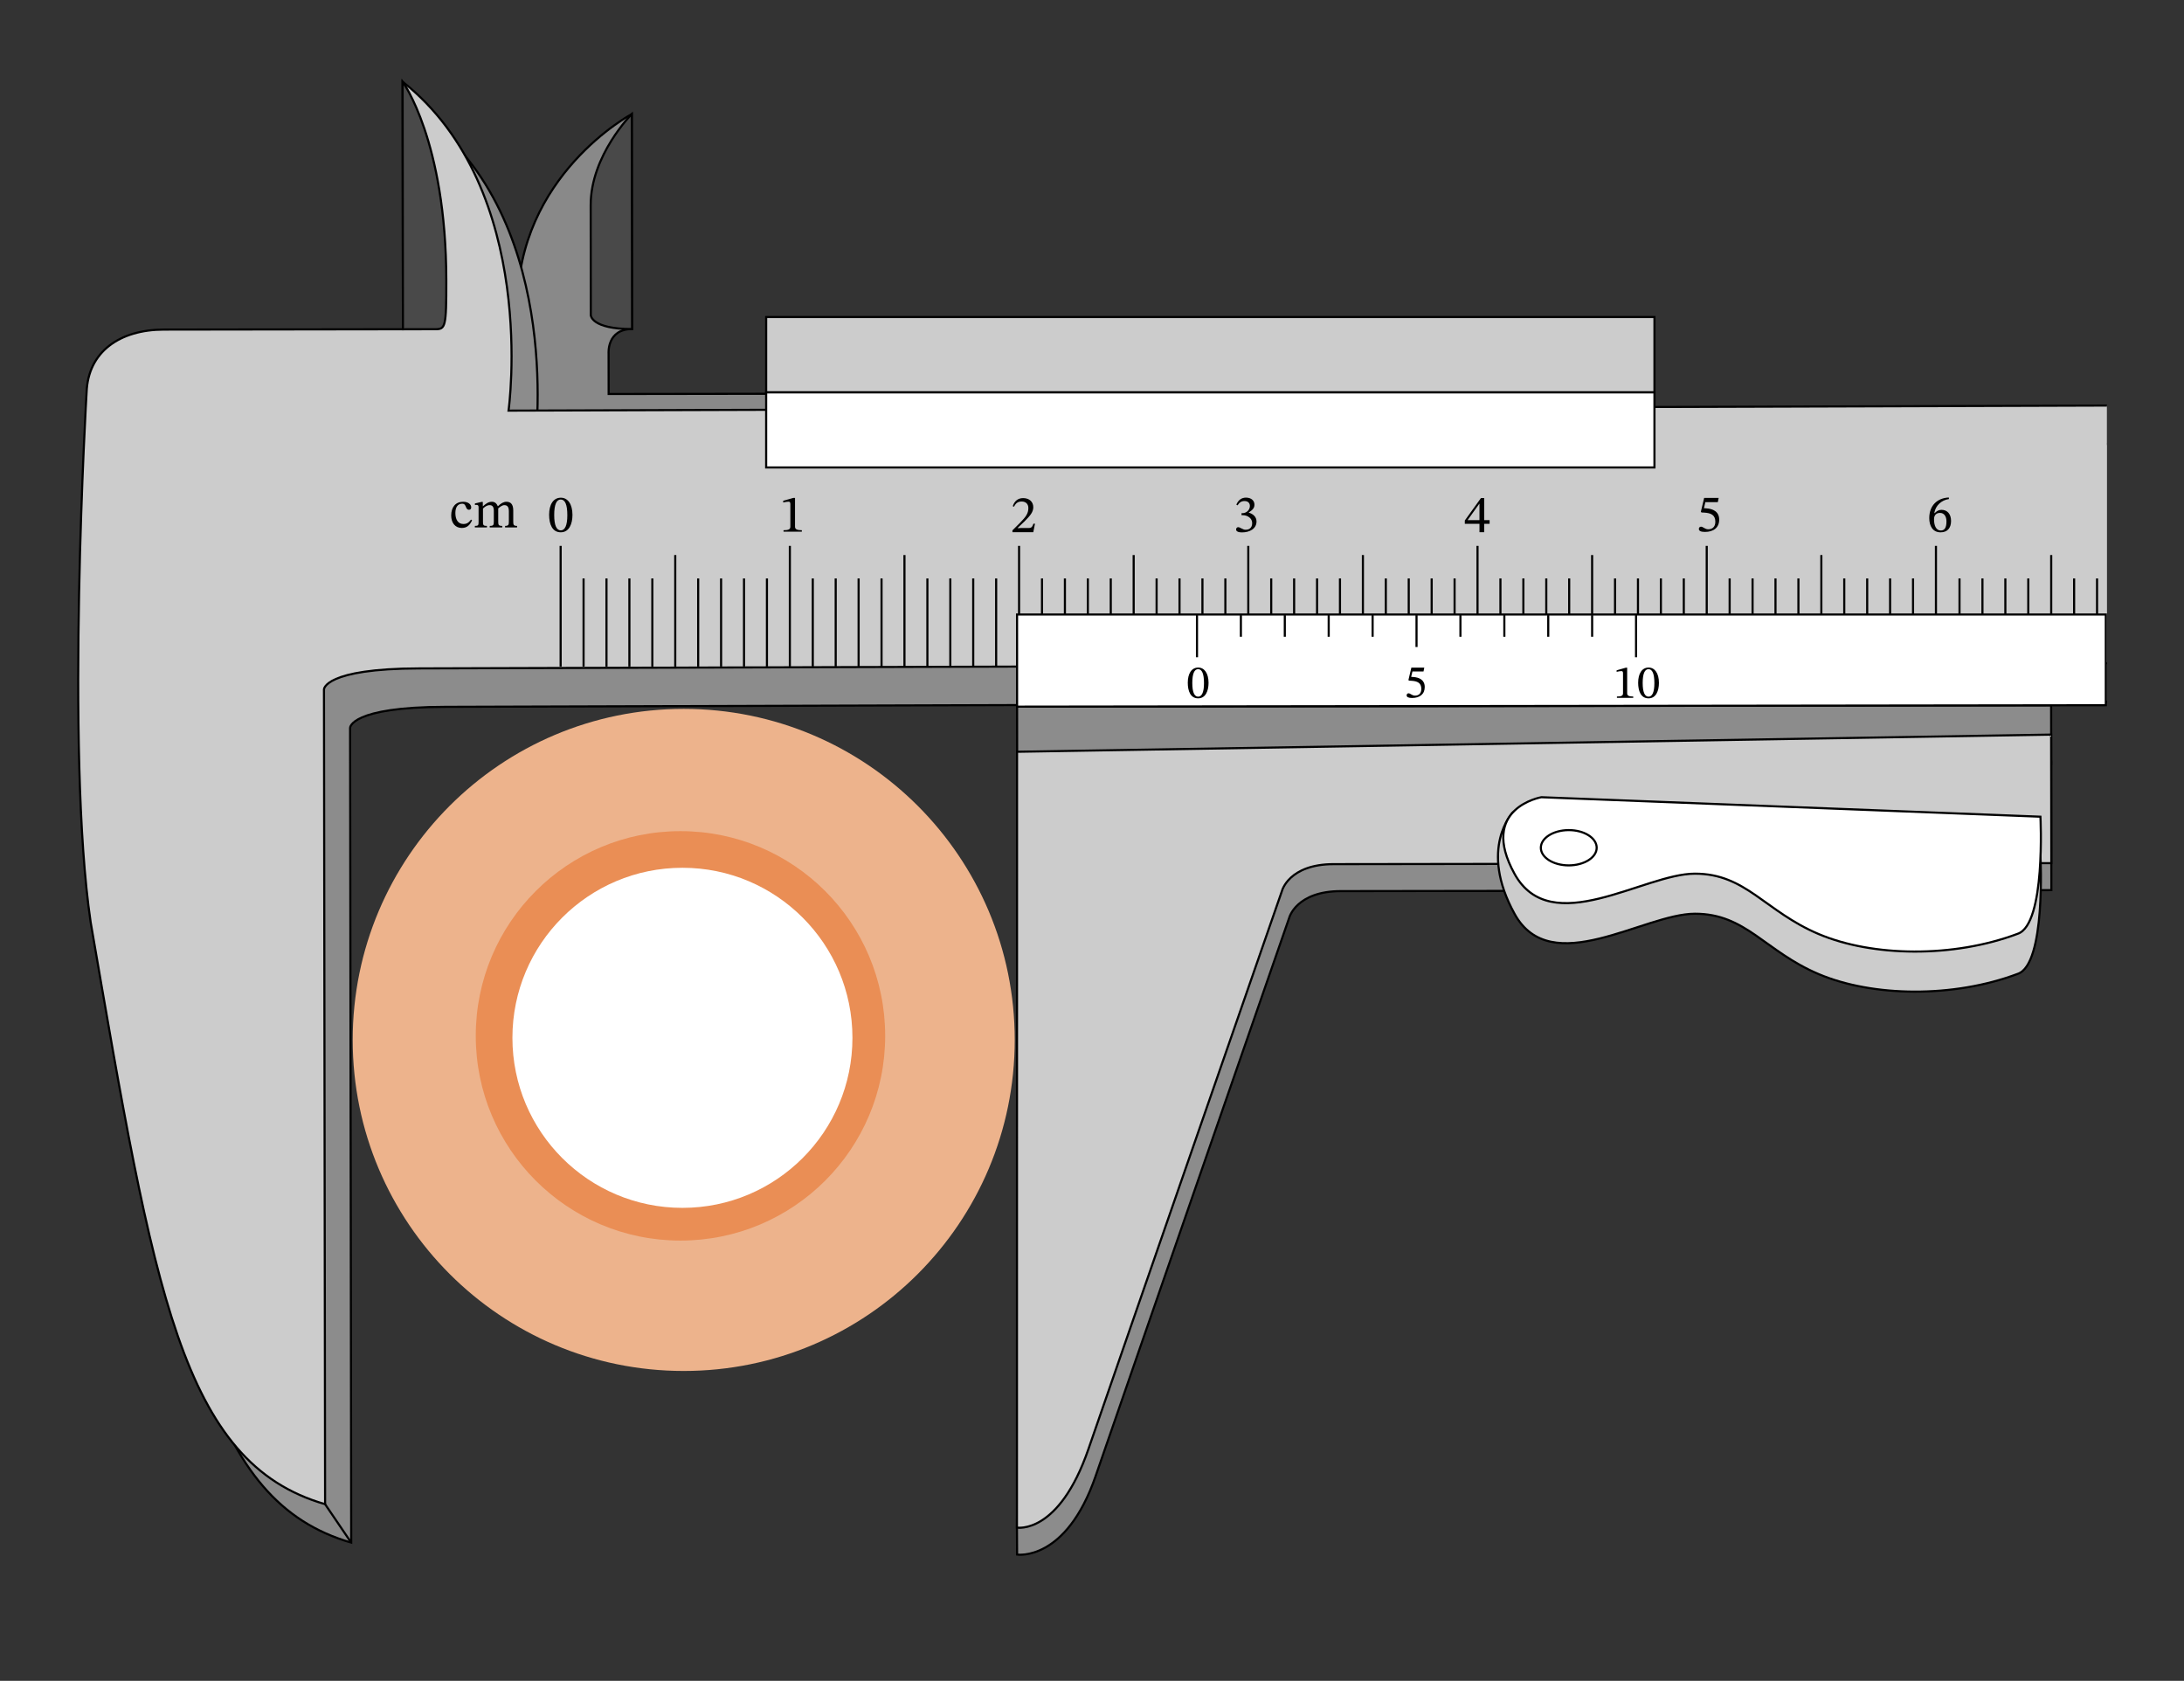 <svg width="613.573" height="472.16" viewBox="0 0 460.18 354.12" class="displayed_equation" xmlns="http://www.w3.org/2000/svg">
  <rect x="0" y="0" width="460.18" height="354.12" fill="#333333" stroke="none"/>
  <defs>
    <clipPath id="svg397190763430tikz_00005a">
      <path d="M 15.734 19 L 444.449 19 L 444.449 332 L 15.734 332 Z M 15.734 19" />
    </clipPath>
    <clipPath id="svg397190763430tikz_00005b">
      <path d="M 15.734 15.734 L 444.449 15.734 L 444.449 324 L 15.734 324 Z M 15.734 15.734" />
    </clipPath>
    <clipPath id="svg397190763430tikz_00005c">
      <path d="M 78 15.734 L 101 15.734 L 101 76 L 78 76 Z M 78 15.734" />
    </clipPath>
    <clipPath id="svg397190763430tikz_00005d">
      <path d="M 207 123 L 444.449 123 L 444.449 156 L 207 156 Z M 207 123" />
    </clipPath>
  </defs>
  <path d="M 213.809 219.09 C 213.809 257.609 182.578 288.836 144.062 288.836 C 105.543 288.836 74.316 257.609 74.316 219.09 C 74.316 180.574 105.543 149.348 144.062 149.348 C 182.578 149.348 213.809 180.574 213.809 219.09 Z M 213.809 219.09" fill="#edb38c" />
  <path d="M 186.512 218.234 C 186.512 242.059 167.199 261.367 143.379 261.367 C 119.559 261.367 100.246 242.059 100.246 218.234 C 100.246 194.414 119.559 175.105 143.379 175.105 C 167.199 175.105 186.512 194.414 186.512 218.234 Z M 186.512 218.234" fill="#ea8e55" />
  <path d="M 179.613 218.648 C 179.613 238.434 163.578 254.473 143.793 254.473 C 124.008 254.473 107.969 238.434 107.969 218.648 C 107.969 198.863 124.008 182.824 143.793 182.824 C 163.578 182.824 179.613 198.863 179.613 218.648 Z M 179.613 218.648" fill="#fff" />
  <path d="M 1661.016 2711.669 L 1282.461 2711.122 L 1282.344 2796.591 C 1282.344 2796.591 1278.359 2847.88 1331.758 2847.958 L 1331.172 3300.927 C 1331.172 3300.927 1089.883 3172.411 1090.273 2894.637 L 1090.703 2580.028 L 1810.742 2580.966 Z M 1661.016 2711.669" transform="matrix(.1 0 0 -.1 0 354.12)" fill="#898989" stroke-width="4.457" stroke="#000" stroke-miterlimit="10" />
  <path d="M 443.934 93.539 L 112.652 94.605 C 112.652 94.605 119.191 48.156 90.332 25.312 C 90.344 34.992 90.402 77.465 90.402 77.465 L 40.012 77.531 C 30.77 77.547 24.047 82.176 23.746 90.758 C 23.746 90.758 19.254 166.152 24.602 202.359 C 37.957 280.07 43.746 316.277 74 324.996 L 73.766 153.34 C 73.766 153.34 73.758 148.945 93.879 148.918 L 443.934 147.824" fill="#8c8c8c" />
  <g clip-path="url(#svg397190763430tikz_00005a)">
    <path d="M 4439.336 2605.809 L 1126.523 2595.145 C 1126.523 2595.145 1191.914 3059.637 903.32 3288.075 C 903.438 3191.278 904.023 2766.552 904.023 2766.552 L 400.117 2765.887 C 307.695 2765.731 240.469 2719.442 237.461 2633.622 C 237.461 2633.622 192.539 1879.677 246.016 1517.606 C 379.57 740.497 437.461 378.427 740 291.239 L 737.656 2007.802 C 737.656 2007.802 737.578 2051.747 938.789 2052.02 L 4439.336 2062.958" transform="matrix(.1 0 0 -.1 0 354.12)" fill="none" stroke-width="4.457" stroke="#000" stroke-miterlimit="10" />
  </g>
  <path d="M 443.934 85.441 L 107.152 86.512 C 107.152 86.512 113.691 40.062 84.832 17.215 C 84.844 26.898 84.902 69.367 84.902 69.367 L 34.512 69.438 C 25.27 69.449 18.547 74.078 18.246 82.664 C 18.246 82.664 13.75 158.055 19.098 194.262 C 32.457 271.973 38.246 308.18 68.5 316.902 L 68.262 145.246 C 68.262 145.246 68.258 140.852 88.379 140.82 L 443.934 139.727" fill="#ccc" />
  <g clip-path="url(#svg397190763430tikz_00005b)">
    <path d="M 4439.336 2686.786 L 1071.523 2676.083 C 1071.523 2676.083 1136.914 3140.575 848.32 3369.052 C 848.438 3272.216 849.023 2847.528 849.023 2847.528 L 345.117 2846.825 C 252.695 2846.708 185.469 2800.419 182.461 2714.559 C 182.461 2714.559 137.5 1960.653 190.977 1598.583 C 324.57 821.473 382.461 459.403 685 372.177 L 682.617 2088.739 C 682.617 2088.739 682.578 2132.684 883.789 2132.997 L 4439.336 2143.934" transform="matrix(.1 0 0 -.1 0 354.12)" fill="none" stroke-width="4.457" stroke="#000" stroke-miterlimit="10" />
  </g>
  <path d="M 684.961 372.177 L 739.961 291.239" transform="matrix(.1 0 0 -.1 0 354.12)" fill="none" stroke-width="4.457" stroke="#000" stroke-miterlimit="10" />
  <path d="M 84.832 17.215 C 84.832 17.215 94 29.66 94.039 59.059 C 94.055 68.93 93.844 69.355 91.742 69.359 C 89.645 69.363 84.902 69.367 84.902 69.367 Z M 84.832 17.215" fill="#494949" />
  <g clip-path="url(#svg397190763430tikz_00005c)">
    <path d="M 848.32 3369.052 C 848.32 3369.052 940 3244.598 940.391 2950.614 C 940.547 2851.903 938.438 2847.645 917.422 2847.606 C 896.445 2847.567 849.023 2847.528 849.023 2847.528 Z M 848.32 3369.052" transform="matrix(.1 0 0 -.1 0 354.12)" fill="none" stroke-width="4.457" stroke="#000" stroke-miterlimit="10" />
  </g>
  <path d="M 1331.172 3300.927 C 1331.172 3300.927 1244.414 3214.012 1244.609 3108.817 C 1244.727 3003.622 1244.883 2876.981 1244.883 2876.981 C 1244.883 2876.981 1245.898 2847.841 1331.758 2847.958 Z M 1331.172 3300.927" transform="matrix(.1 0 0 -.1 0 354.12)" fill="#494949" stroke-width="4.457" stroke="#000" stroke-miterlimit="10" />
  <path d="M 1614.336 2556.356 L 3486.016 2556.356 L 3486.016 2714.794 L 1614.336 2714.794 Z M 1614.336 2556.356" transform="matrix(.1 0 0 -.1 0 354.12)" fill="#fff" stroke-width="4.457" stroke="#000" stroke-miterlimit="10" />
  <path d="M 1614.336 2714.794 L 3486.016 2714.794 L 3486.016 2873.27 L 1614.336 2873.27 Z M 1614.336 2714.794" transform="matrix(.1 0 0 -.1 0 354.12)" fill="#ccc" stroke-width="4.457" stroke="#000" stroke-miterlimit="10" />
  <path d="M1181.289 2136.903L1181.289 2391.161M1664.258 2136.903L1664.258 2391.161M2147.227 2136.903L2147.227 2391.161M1422.773 2136.903L1422.773 2371.825M1374.492 2136.903L1374.492 2322.528M1326.172 2136.903L1326.172 2322.528M1277.891 2136.903L1277.891 2322.528M1229.609 2136.903L1229.609 2322.528M1615.977 2136.903L1615.977 2322.528M1567.656 2136.903L1567.656 2322.528M1519.375 2136.903L1519.375 2322.528M1471.094 2136.903L1471.094 2322.528M1905.742 2136.903L1905.742 2371.825M1857.461 2136.903L1857.461 2322.528M1809.141 2136.903L1809.141 2322.528M1760.859 2136.903L1760.859 2322.528M1712.578 2136.903L1712.578 2322.528M2098.945 2136.903L2098.945 2322.528M2050.625 2136.903L2050.625 2322.528M2002.344 2136.903L2002.344 2322.528M1954.062 2136.903L1954.062 2322.528M2630.195 2136.903L2630.195 2391.161M2388.711 2136.903L2388.711 2371.825M2340.43 2136.903L2340.43 2322.528M2292.148 2136.903L2292.148 2322.528M2243.828 2136.903L2243.828 2322.528M2195.547 2136.903L2195.547 2322.528M2581.914 2136.903L2581.914 2322.528M2533.594 2136.903L2533.594 2322.528M2485.312 2136.903L2485.312 2322.528M2437.031 2136.903L2437.031 2322.528M3113.203 2136.903L3113.203 2391.161M2871.719 2136.903L2871.719 2371.825M2823.398 2136.903L2823.398 2322.528M2775.117 2136.903L2775.117 2322.528M2726.797 2136.903L2726.797 2322.528M2678.516 2136.903L2678.516 2322.528M3064.883 2136.903L3064.883 2322.528M3016.602 2136.903L3016.602 2322.528M2968.281 2136.903L2968.281 2322.528M2920 2136.903L2920 2322.528M3596.172 2136.903L3596.172 2391.161M3354.688 2136.903L3354.688 2371.825M3306.367 2136.903L3306.367 2322.528M3258.086 2136.903L3258.086 2322.528M3209.805 2136.903L3209.805 2322.528M3161.484 2136.903L3161.484 2322.528M3547.852 2136.903L3547.852 2322.528M3499.57 2136.903L3499.57 2322.528M3451.289 2136.903L3451.289 2322.528M3402.969 2136.903L3402.969 2322.528M4079.141 2136.903L4079.141 2391.161M3837.656 2136.903L3837.656 2371.825M3789.375 2136.903L3789.375 2322.528M3741.055 2136.903L3741.055 2322.528M3692.773 2136.903L3692.773 2322.528M3644.453 2136.903L3644.453 2322.528M4030.859 2136.903L4030.859 2322.528M3982.539 2136.903L3982.539 2322.528M3934.258 2136.903L3934.258 2322.528M3885.938 2136.903L3885.938 2322.528M4321.992 2136.903L4321.992 2371.825M4273.672 2136.903L4273.672 2322.528M4225.391 2136.903L4225.391 2322.528M4177.109 2136.903L4177.109 2322.528M4128.789 2136.903L4128.789 2322.528M4418.594 2136.903L4418.594 2322.528M4370.273 2136.903L4370.273 2322.528" transform="matrix(.1 0 0 -.1 0 354.12)" fill="none" stroke-width="4.457" stroke="#000" stroke-miterlimit="10" />
  <path d="M 2143.047 2052.411 L 4321.836 2055.223 L 4321.992 1931.434 L 2143.203 1928.622 Z M 2143.047 2052.411" transform="matrix(.1 0 0 -.1 0 354.12)" fill="#8c8c8c" stroke-width="4.457" stroke="#000" stroke-miterlimit="10" />
  <path d="M 214.305 148.875 L 214.297 129.461 L 443.707 129.461 L 443.707 148.574 Z M 214.305 148.875" fill="#fff" />
  <g clip-path="url(#svg397190763430tikz_00005d)">
    <path d="M 2143.047 2052.45 L 2142.969 2246.591 L 4437.07 2246.591 L 4437.07 2055.458 Z M 2143.047 2052.45" transform="matrix(.1 0 0 -.1 0 354.12)" fill="none" stroke-width="4.457" stroke="#000" stroke-miterlimit="10" />
  </g>
  <path d="M 2158.164 1900.536 L 2142.734 322.841 L 2143.086 266.005 C 2143.086 266.005 2246.211 250.223 2308.711 431.864 C 2371.172 613.505 2716.406 1607.528 2716.406 1607.528 C 2716.406 1607.528 2730.82 1663.661 2825.234 1663.778 C 2940.781 1663.934 4322.305 1665.848 4322.305 1665.848 L 4321.953 1936.708 Z M 2158.164 1900.536" transform="matrix(.1 0 0 -.1 0 354.12)" fill="#8c8c8c" stroke-width="4.457" stroke="#000" stroke-miterlimit="10" />
  <path d="M 2142.969 1957.372 L 2142.734 322.841 C 2142.734 322.841 2231.016 307.059 2293.516 488.661 C 2355.977 670.302 2701.211 1664.364 2701.211 1664.364 C 2701.211 1664.364 2715.625 1720.497 2810.078 1720.614 C 2925.586 1720.77 4322.227 1722.684 4322.227 1722.684 L 4321.875 1993.544 Z M 2142.969 1957.372" transform="matrix(.1 0 0 -.1 0 354.12)" fill="#ccc" stroke-width="4.457" stroke="#000" stroke-miterlimit="10" />
  <path d="M 4299.375 1736.122 L 3187.617 1829.559 C 3187.617 1829.559 3114.727 1754.364 3191.445 1615.575 C 3268.125 1476.825 3463.516 1615.966 3571.211 1616.122 C 3678.906 1616.278 3718.672 1536.942 3832.109 1488.934 C 3945.547 1440.927 4115.586 1438.309 4251.523 1489.52 C 4311.016 1509.442 4299.375 1736.122 4299.375 1736.122 Z M 4299.375 1736.122" transform="matrix(.1 0 0 -.1 0 354.12)" fill="#ccc" stroke-width="4.457" stroke="#000" stroke-miterlimit="10" />
  <path d="M 4299.297 1820.575 L 3247.773 1861.63 C 3247.773 1861.63 3114.609 1838.778 3191.328 1699.989 C 3268.047 1561.239 3463.398 1700.38 3571.094 1700.536 C 3678.789 1700.653 3718.555 1621.395 3831.992 1573.348 C 3945.43 1525.341 4115.469 1522.723 4251.445 1573.934 C 4310.938 1593.817 4299.297 1820.575 4299.297 1820.575 Z M 4299.297 1820.575" transform="matrix(.1 0 0 -.1 0 354.12)" fill="#fff" stroke-width="4.457" stroke="#000" stroke-miterlimit="10" />
  <path d="M 3364.297 1755.223 C 3364.258 1775.77 3337.891 1792.372 3305.43 1792.333 C 3272.93 1792.255 3246.602 1775.614 3246.641 1755.106 C 3246.68 1734.559 3273.047 1717.958 3305.547 1717.997 C 3338.008 1718.075 3364.336 1734.716 3364.297 1755.223 Z M 3364.297 1755.223" transform="matrix(.1 0 0 -.1 0 354.12)" fill="#fff" stroke-width="4.457" stroke="#000" stroke-miterlimit="10" />
  <path d="M3447.266 2245.184L3447.266 2156.473M2522.109 2245.184L2522.109 2156.473M2984.688 2245.184L2984.688 2178.075M2799.648 2245.184L2799.648 2199.677M2892.188 2245.184L2892.188 2199.677M2614.609 2245.184L2614.609 2199.677M2707.148 2245.184L2707.148 2199.677M3262.227 2245.184L3262.227 2199.677M3354.727 2245.184L3354.727 2199.677M3077.227 2245.184L3077.227 2199.677M3169.727 2245.184L3169.727 2199.677" transform="matrix(.1 0 0 -.1 0 354.12)" fill="none" stroke-width="4.457" stroke="#000" stroke-miterlimit="10" />
  <path d="M99.25 109.469C98.75 110.113 98.371 110.395 97.645 110.395 96.496 110.395 95.949 109.438 95.949 108.074 95.949 106.793 96.496 106.121 97.398 106.121 98.359 106.121 97.992 107.395 98.816 107.395 99.129 107.395 99.285 107.215 99.285 106.891 99.285 106.246 98.637 105.711 97.59 105.711 95.984 105.711 95.07 106.848 95.07 108.598 95.07 110.148 95.906 111.23 97.301 111.23 98.492 111.23 99.039 110.527 99.465 109.625L99.25 109.469M101.766 107.137C102.09 106.836 102.578 106.422 103.156 106.422 103.672 106.422 104.051 106.668 104.051 107.617L104.051 109.824C104.051 110.605 103.984 110.797 103.191 110.797L103.191 111.121 105.836 111.121 105.836 110.797C105.031 110.797 104.977 110.594 104.977 109.824L104.977 107.113C105.344 106.805 105.805 106.422 106.258 106.422 106.785 106.422 107.219 106.668 107.219 107.684L107.219 109.824C107.219 110.508 107.188 110.797 106.426 110.797L106.426 111.121 108.949 111.121 108.949 110.797C108.18 110.797 108.145 110.527 108.145 109.824L108.145 107.551C108.145 106.199 107.578 105.711 106.707 105.711 106.117 105.711 105.547 106.031 104.934 106.637L104.887 106.637C104.664 106.102 104.285 105.711 103.648 105.711 102.891 105.711 102.379 106.121 101.773 106.648L101.73 106.648 101.73 105.742 101.465 105.742 100.07 106.066 100.07 106.391C100.07 106.391 100.203 106.367 100.367 106.367 100.68 106.367 100.84 106.469 100.84 106.871L100.84 109.992C100.84 110.66 100.758 110.797 100.055 110.797L100.055 111.121 102.602 111.121 102.602 110.797C101.91 110.797 101.766 110.66 101.766 110.035L101.766 107.137M254.648 143.871C254.648 141.824 253.754 140.641 252.473 140.641 251.031 140.641 250.27 141.953 250.27 143.844 250.27 145.602 250.855 147.129 252.453 147.129 254.012 147.129 254.648 145.57 254.648 143.871zM253.688 143.93C253.688 145.836 253.238 146.773 252.453 146.773 251.66 146.773 251.223 145.816 251.223 143.891 251.223 141.926 251.66 140.98 252.445 140.98 253.258 140.98 253.688 141.914 253.688 143.93M299.941 141.469L300.102 140.66 297.379 140.66 296.766 143.254 296.883 143.402C297.023 143.402 297.07 143.402 297.328 143.422 298.699 143.492 299.477 143.898 299.477 145.141 299.477 146.176 298.852 146.555 298.145 146.555 297.508 146.555 297.18 146.066 296.781 146.066 296.535 146.066 296.387 146.266 296.387 146.492 296.387 146.859 296.766 147.051 297.527 147.051 299.109 147.051 300.199 146.273 300.199 144.746 300.199 143.188 298.977 142.719 297.805 142.629L297.34 142.598 297.609 141.469 299.941 141.469M344.133 147.02L344.133 146.742C343.219 146.742 342.852 146.562 342.852 146.074L342.852 140.672 342.562 140.672 340.633 141.219 340.633 141.547C340.945 141.445 341.449 141.387 341.648 141.387 341.898 141.387 341.977 141.527 341.977 141.875L341.977 146.074C341.977 146.574 341.629 146.742 340.695 146.742L340.695 147.02 344.133 147.02M349.547 143.871C349.547 141.824 348.656 140.641 347.371 140.641 345.934 140.641 345.168 141.953 345.168 143.844 345.168 145.602 345.754 147.129 347.352 147.129 348.914 147.129 349.547 145.57 349.547 143.871zM348.586 143.93C348.586 145.836 348.141 146.773 347.352 146.773 346.559 146.773 346.121 145.816 346.121 143.891 346.121 141.926 346.559 140.98 347.344 140.98 348.156 140.98 348.586 141.914 348.586 143.93M120.621 108.484C120.621 106.188 119.617 104.855 118.18 104.855 116.562 104.855 115.703 106.332 115.703 108.449 115.703 110.426 116.359 112.145 118.156 112.145 119.906 112.145 120.621 110.391 120.621 108.484zM119.539 108.551C119.539 110.691 119.039 111.738 118.156 111.738 117.262 111.738 116.773 110.672 116.773 108.508 116.773 106.297 117.262 105.238 118.145 105.238 119.059 105.238 119.539 106.285 119.539 108.551M168.953 112.02L168.953 111.707C167.926 111.707 167.516 111.508 167.516 110.961L167.516 104.891 167.191 104.891 165.023 105.504 165.023 105.871C165.371 105.762 165.941 105.695 166.164 105.695 166.441 105.695 166.531 105.852 166.531 106.238L166.531 110.961C166.531 111.52 166.141 111.707 165.094 111.707L165.094 112.02 168.953 112.02M218.078 110.336L217.754 110.336C217.496 111.004 217.352 111.238 216.758 111.238L215.211 111.238 214.43 111.273 214.43 111.219 215.902 109.82C217.086 108.629 217.719 107.859 217.719 106.863 217.719 105.691 216.84 104.938 215.578 104.938 214.496 104.938 213.738 105.562 213.391 106.641L213.66 106.754C214.07 105.918 214.562 105.66 215.289 105.66 216.148 105.66 216.68 106.195 216.68 107.031 216.68 108.203 216.121 108.906 215.02 110.047L213.324 111.738 213.324 112.121 217.719 112.121 218.078 110.336M260.758 106.465C261.141 105.871 261.551 105.562 262.219 105.562 262.914 105.562 263.359 105.941 263.359 106.598 263.359 107.5 262.566 108.113 261.809 108.113L261.598 108.113 261.598 108.539 261.82 108.539C262.891 108.539 263.84 109.199 263.84 110.191 263.84 111.285 263.156 111.605 262.453 111.605 262.188 111.605 262.031 111.562 261.551 111.316 261.16 111.117 261.07 111.062 260.895 111.062 260.602 111.062 260.457 111.316 260.457 111.551 260.457 111.844 260.703 112.164 261.707 112.164 263.336 112.164 264.754 111.383 264.754 109.855 264.754 108.863 264.008 108.273 263.113 107.992L263.113 107.961C263.816 107.512 264.32 107.102 264.32 106.332 264.32 105.48 263.66 104.836 262.523 104.836 261.609 104.836 260.914 105.348 260.504 106.316L260.758 106.465M313.867 110.355L313.867 109.586 312.727 109.586 312.727 104.926 312.047 104.926 308.645 109.652 308.645 110.355 311.734 110.355 311.734 112.121 312.727 112.121 312.727 110.355zM311.734 109.586L309.258 109.586 309.258 109.543 311.691 106.141 311.734 106.141 311.734 109.586M361.953 105.797L362.133 104.891 359.074 104.891 358.383 107.805 358.516 107.969C358.672 107.969 358.727 107.969 359.02 107.992 360.559 108.07 361.43 108.527 361.43 109.922 361.43 111.082 360.727 111.508 359.934 111.508 359.219 111.508 358.852 110.961 358.406 110.961 358.125 110.961 357.957 111.184 357.957 111.441 357.957 111.852 358.383 112.066 359.242 112.066 361.016 112.066 362.242 111.195 362.242 109.477 362.242 107.727 360.871 107.199 359.555 107.102L359.031 107.066 359.328 105.797 361.953 105.797M410.629 104.812C408.23 104.914 406.504 106.465 406.504 109.152 406.504 110.793 407.227 112.152 408.891 112.152 410.297 112.152 411.098 111.273 411.098 109.758 411.098 108.293 410.305 107.41 409.09 107.41 408.512 107.41 408.098 107.656 407.641 108.105L407.562 108.094C407.84 106.465 409.09 105.371 410.652 105.137zM410.129 109.844C410.129 111.262 409.68 111.766 408.934 111.766 407.965 111.766 407.508 110.77 407.508 109.387 407.508 108.418 408.109 108.059 408.758 108.059 409.68 108.059 410.129 108.84 410.129 109.844" />
</svg>